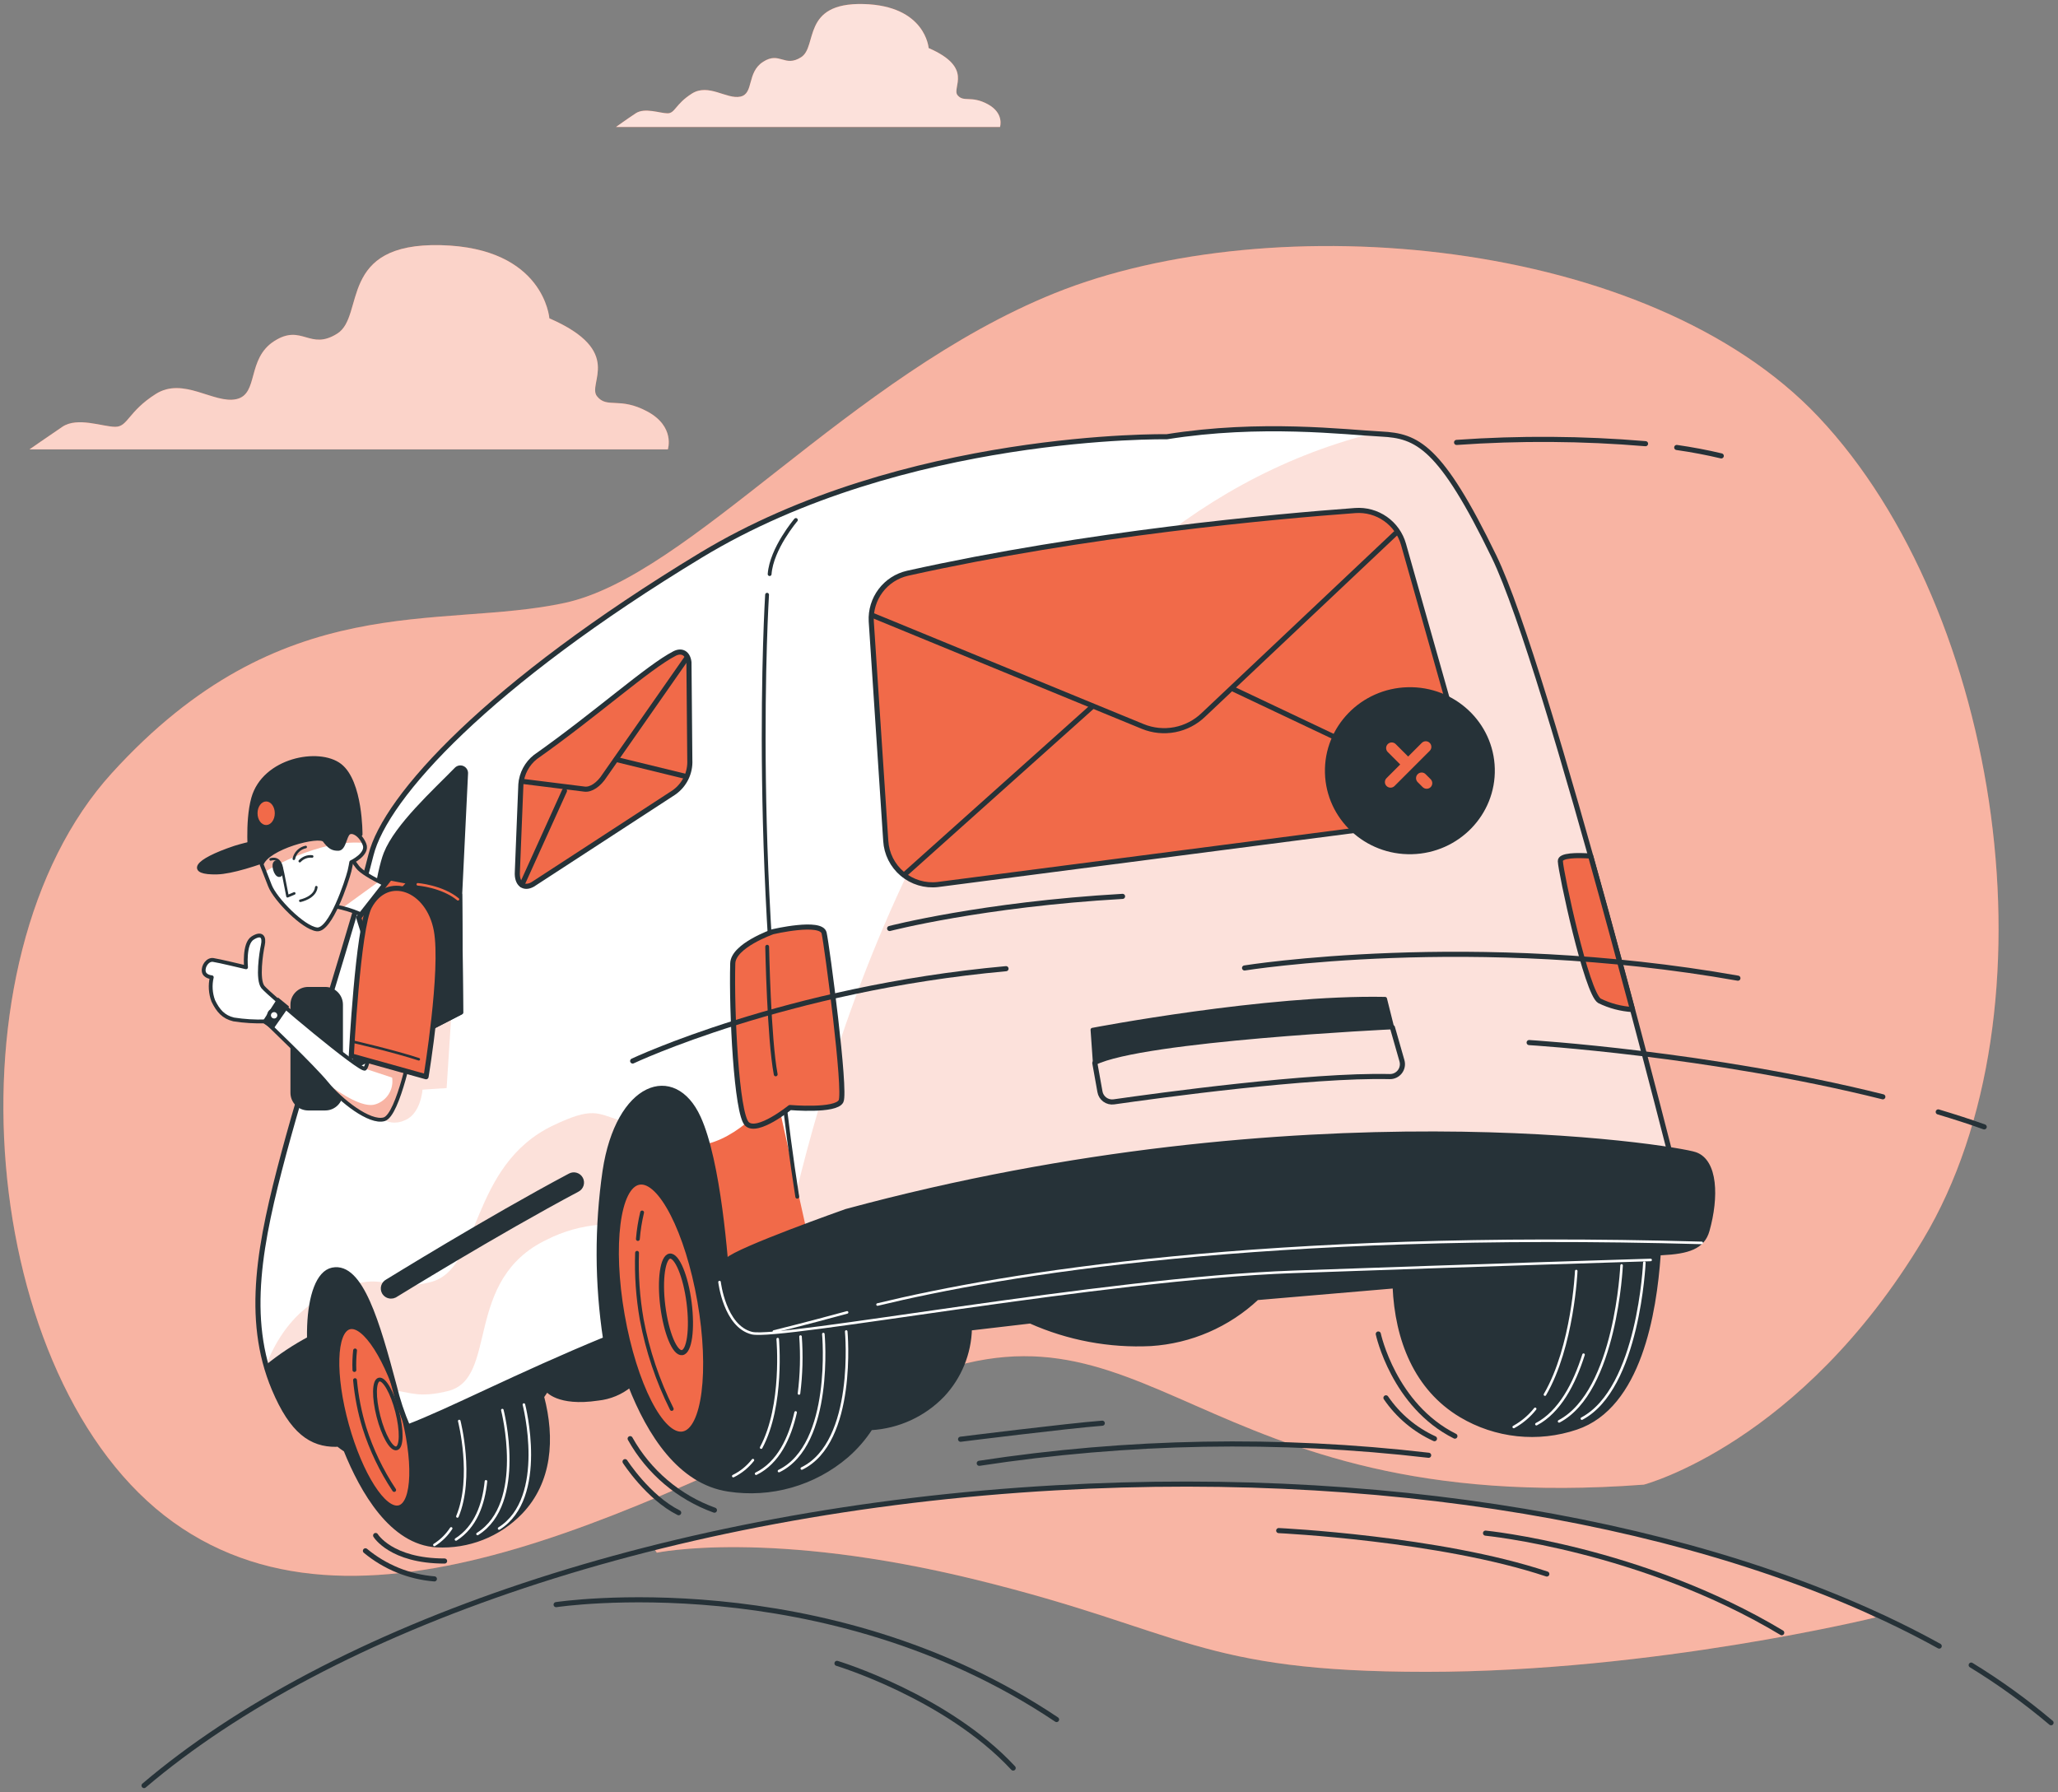 <svg width="403" height="351" viewBox="0 0 403 351" fill="none" xmlns="http://www.w3.org/2000/svg">
<rect x="0" y="0" width="403" height="351" fill="#808080" stroke="none"/>
<g  >
<path  d="M321.9 290.74C321.9 290.74 352.57 282.74 376.57 242.74C403.47 197.9 391.93 119.66 356.1 81.65C322.86 46.4 249.27 40.2 206.57 57.4C166.22 73.66 135.23 112.74 110.57 118.07C85.91 123.4 55.23 114.74 21.9 151.4C-11.43 188.06 -4.1 270.74 33.9 298.07C71.9 325.4 127.9 293.4 176.57 271.4C225.24 249.4 233.23 297.4 321.9 290.74Z" fill="#F16A49"/>
<g opacity="0.7">
<path opacity="0.7" d="M321.9 290.74C321.9 290.74 352.57 282.74 376.57 242.74C403.47 197.9 391.93 119.66 356.1 81.65C322.86 46.4 249.27 40.2 206.57 57.4C166.22 73.66 135.23 112.74 110.57 118.07C85.91 123.4 55.23 114.74 21.9 151.4C-11.43 188.06 -4.1 270.74 33.9 298.07C71.9 325.4 127.9 293.4 176.57 271.4C225.24 249.4 233.23 297.4 321.9 290.74Z" fill="white"/>
</g>
<path d="M311.74 210V209.94C303.58 207.23 291.06 208.15 289.2 209.26C287.223 210.584 285.524 212.282 284.2 214.26C279.805 220.495 276.654 227.52 274.92 234.95L186.17 243.2C182.9 236.14 177.97 229.81 173.02 225.99C171.606 224.806 169.976 223.906 168.22 223.34C167.447 223.247 166.665 223.274 165.9 223.42C162.68 214.09 158.12 205.09 152.42 204.52C140.42 203.32 119.48 207.34 113.77 218.98C108.06 230.62 106.27 259.68 106.27 259.68L102.27 263.68C99.353 257.996 95.295 252.975 90.35 248.93C88.94 247.739 87.309 246.838 85.55 246.28C84.55 246 80.55 246.62 76.36 247.99C76.19 247.83 76.03 247.67 75.85 247.52C71.85 244.17 63.65 242.34 59.07 250.88C54.49 259.42 59.99 275.59 62.73 279.25C64.061 281.119 65.729 282.724 67.65 283.98C70.88 291.98 76.65 302.18 85.53 302.65C88.572 302.813 91.613 302.321 94.448 301.207C97.282 300.092 99.844 298.381 101.96 296.19C107.72 290.19 108.34 281.76 106.17 273.51L107.1 272.15C107.1 272.15 109.17 275.1 117.1 273.91C119.399 273.673 121.578 272.769 123.37 271.31C127.09 280.8 133.1 290.31 142.65 291.73C146.749 292.357 150.934 292.094 154.922 290.958C158.91 289.823 162.606 287.842 165.76 285.15C167.593 283.567 169.192 281.732 170.51 279.7C175.857 279.405 180.895 277.097 184.61 273.24C187.934 269.695 189.835 265.048 189.95 260.19L201.76 258.81C209.174 262.117 217.262 263.631 225.37 263.23C233.134 262.731 240.483 259.55 246.16 254.23L273.07 251.93C273.52 262.36 277.27 271.93 286.07 277.2C289.439 279.211 293.204 280.467 297.106 280.884C301.007 281.3 304.953 280.865 308.67 279.61C321.08 275.45 324.02 257.01 324.82 245.8C326.06 227.8 320.32 212.55 311.74 210Z" fill="#263238" stroke="#263238" stroke-width="0.75" stroke-linecap="round" stroke-linejoin="round"/>
<path d="M147.44 285.94C146.408 287.259 145.092 288.329 143.59 289.07" stroke="white" stroke-width="0.5" stroke-linecap="round" stroke-linejoin="round"/>
<path d="M152.29 262.24C152.29 262.24 153.48 275.24 149.05 283.49" stroke="white" stroke-width="0.5" stroke-linecap="round" stroke-linejoin="round"/>
<path d="M155.8 276.6C154.67 281.6 152.42 286.45 148.06 288.6" stroke="white" stroke-width="0.5" stroke-linecap="round" stroke-linejoin="round"/>
<path d="M161.23 261.25C161.23 261.25 163.23 282.86 152.54 288.08" stroke="white" stroke-width="0.5" stroke-linecap="round" stroke-linejoin="round"/>
<path d="M165.71 260.75C165.71 260.75 167.71 282.37 157.01 287.58" stroke="white" stroke-width="0.5" stroke-linecap="round" stroke-linejoin="round"/>
<path d="M300.62 275.9C299.471 277.351 298.043 278.558 296.42 279.45" stroke="white" stroke-width="0.5" stroke-linecap="round" stroke-linejoin="round"/>
<path d="M308.66 248.91C308.66 248.91 308.02 263.7 302.53 273.11" stroke="white" stroke-width="0.5" stroke-linecap="round" stroke-linejoin="round"/>
<path d="M310.09 265.29C308.29 270.98 305.41 276.5 300.86 278.9" stroke="white" stroke-width="0.5" stroke-linecap="round" stroke-linejoin="round"/>
<path d="M317.54 247.81C317.54 247.81 316.47 272.45 305.3 278.35" stroke="white" stroke-width="0.5" stroke-linecap="round" stroke-linejoin="round"/>
<path d="M322 247.27C322 247.27 320.93 271.9 309.76 277.81" stroke="white" stroke-width="0.5" stroke-linecap="round" stroke-linejoin="round"/>
<path d="M88.35 299.31C87.499 300.614 86.377 301.719 85.06 302.55" stroke="white" stroke-width="0.5" stroke-linecap="round" stroke-linejoin="round"/>
<path d="M89.93 278.28C89.93 278.28 92.75 289.28 89.57 296.97" stroke="white" stroke-width="0.5" stroke-linecap="round" stroke-linejoin="round"/>
<path d="M95.16 290.09C94.71 294.54 93.16 299.02 89.29 301.48" stroke="white" stroke-width="0.5" stroke-linecap="round" stroke-linejoin="round"/>
<path d="M98.37 276.14C98.37 276.14 103.07 294.39 93.51 300.4" stroke="white" stroke-width="0.5" stroke-linecap="round" stroke-linejoin="round"/>
<path d="M102.59 275.06C102.59 275.06 107.3 293.31 97.73 299.33" stroke="white" stroke-width="0.5" stroke-linecap="round" stroke-linejoin="round"/>
<path d="M137.06 254.83C139.44 268.44 137.95 280.08 133.75 280.83C129.55 281.58 124.2 271.12 121.82 257.51C119.44 243.9 120.93 232.26 125.14 231.51C129.35 230.76 134.68 241.21 137.06 254.83Z" fill="#F16A49" stroke="#263238" stroke-linecap="round" stroke-linejoin="round"/>
<path d="M134.94 255.12C135.6 260.34 134.99 264.71 133.56 264.89C132.13 265.07 130.45 260.99 129.79 255.77C129.13 250.55 129.79 246.17 131.17 245.99C132.55 245.81 134.28 249.9 134.94 255.12Z" fill="#F16A49" stroke="#263238" stroke-linecap="round" stroke-linejoin="round"/>
<path d="M124.91 242.64C125.052 240.888 125.329 239.149 125.74 237.44" stroke="#263238" stroke-width="0.75" stroke-linecap="round" stroke-linejoin="round"/>
<path d="M131.54 275.92C128.773 270.379 126.794 264.479 125.66 258.39C124.907 254.083 124.602 249.71 124.75 245.34" stroke="#263238" stroke-width="0.75" stroke-linecap="round" stroke-linejoin="round"/>
<path d="M78.208 295.278C81.231 294.44 81.483 285.827 78.77 276.039C76.058 266.252 71.408 258.996 68.385 259.834C65.362 260.672 65.111 269.285 67.823 279.073C70.535 288.861 75.185 296.116 78.208 295.278Z" fill="#F16A49" stroke="#263238" stroke-linecap="round" stroke-linejoin="round"/>
<path d="M77.78 276.43C78.73 280.15 78.68 283.37 77.66 283.63C76.64 283.89 75.06 281.08 74.11 277.37C73.16 273.66 73.21 270.42 74.23 270.17C75.25 269.92 76.83 272.71 77.78 276.43Z" stroke="#263238" stroke-width="0.75" stroke-linecap="round" stroke-linejoin="round"/>
<path d="M69.4 268.3C69.344 267.019 69.388 265.735 69.53 264.46" stroke="#263238" stroke-width="0.75" stroke-linecap="round" stroke-linejoin="round"/>
<path d="M77.19 291.79C74.689 288.028 72.727 283.935 71.36 279.63C70.426 276.582 69.809 273.445 69.52 270.27" stroke="#263238" stroke-width="0.75" stroke-linecap="round" stroke-linejoin="round"/>
<path d="M292.57 109C282.03 87.25 277.48 85.36 270.47 85C263.46 84.64 246.91 82.58 228.47 85.53C228.47 85.53 177.03 84.63 137.23 108.74C95.68 133.91 75.46 156.02 72.63 167.48C69.8 178.94 60.14 208.8 55.56 225.92C50.98 243.04 47.86 258.12 53.7 271.98C57.23 280.36 60.99 282.88 65.82 282.84C65.081 281.514 64.43 280.141 63.87 278.73C59.07 266.84 59.65 249.83 65.13 248.73C70.61 247.63 73.88 259.02 77.19 271.44C77.847 274.178 78.737 276.854 79.85 279.44C88.04 276.35 101.16 269.44 118.6 262.26C116.944 251.352 116.907 240.259 118.49 229.34C121.07 212.27 131.98 208.5 136.73 218.89C140.66 227.45 142.12 246.61 142.51 253.07C149.51 250.66 155.37 249.07 158.98 248.85C158.98 248.85 218.66 235.37 262.65 234.29C306.64 233.21 328.65 232.16 328.65 232.16C328.65 232.16 303.11 130.71 292.57 109Z" fill="white"/>
<path d="M151.93 213.94C151.93 213.94 145.88 222.22 138.52 223.99C141.12 233.53 142.19 247.65 142.52 252.99C148.77 250.84 154.08 249.33 157.72 248.89C158.25 245.77 158.57 243.78 158.57 243.78L151.93 213.94Z" fill="#F16A49"/>
<path opacity="0.2" d="M77.45 272.34C80.23 272.62 82.08 273.82 87.73 272.41C97.73 269.92 90.54 250.62 107.13 242.74C110.351 241.116 113.855 240.132 117.45 239.84C117.599 236.309 117.933 232.787 118.45 229.29C118.89 225.856 119.905 222.519 121.45 219.42C116.92 218.03 116.1 216.7 108.38 220.37C91.78 228.25 94.27 248.58 84.32 251.07C76.38 253.07 75.94 249.88 69.91 251.36C72.73 255.36 74.91 263.15 77.11 271.36C77.28 271.73 77.36 272 77.45 272.34Z" fill="#F16A49"/>
<g style="mix-blend-mode:multiply">
<g style="mix-blend-mode:multiply" opacity="0.2">
<path d="M61.12 255.25C56.47 258.45 53.7 263.25 52.12 267.3C52.549 268.898 53.076 270.468 53.7 272C57.23 280.38 60.99 282.9 65.82 282.86C65.081 281.534 64.43 280.161 63.87 278.75C60.82 271.18 60 261.55 61.12 255.25Z" fill="#F16A49"/>
</g>
</g>
<g style="mix-blend-mode:multiply" opacity="0.2">
<path d="M270.47 85L268.66 84.89C195.73 103.55 166.06 191.45 155.85 233.81C156.4 238.02 157 242.15 157.65 246.17C158.89 245.93 158.03 248.85 158.98 248.8C158.98 248.8 218.66 235.32 262.65 234.24C306.64 233.16 328.65 232.11 328.65 232.11C328.65 232.11 303.11 130.71 292.57 109C282.03 87.29 277.48 85.32 270.47 85Z" fill="#F16A49"/>
</g>
<path d="M292.57 109C282.03 87.25 277.48 85.36 270.47 85C263.46 84.64 246.91 82.58 228.47 85.53C228.47 85.53 177.03 84.63 137.23 108.74C95.68 133.91 75.46 156.02 72.63 167.48C69.8 178.94 60.14 208.8 55.56 225.92C50.98 243.04 47.86 258.12 53.7 271.98C57.23 280.36 60.99 282.88 65.82 282.84C65.081 281.514 64.43 280.141 63.87 278.73C59.07 266.84 59.65 249.83 65.13 248.73C70.61 247.63 73.88 259.02 77.19 271.44C77.847 274.178 78.737 276.854 79.85 279.44C88.04 276.35 101.16 269.44 118.6 262.26C116.944 251.352 116.907 240.259 118.49 229.34C121.07 212.27 131.98 208.5 136.73 218.89C140.66 227.45 142.12 246.61 142.51 253.07C149.51 250.66 155.37 249.07 158.98 248.85C158.98 248.85 218.66 235.37 262.65 234.29C306.64 233.21 328.65 232.16 328.65 232.16C328.65 232.16 303.11 130.71 292.57 109Z" stroke="#263238" stroke-linecap="round" stroke-linejoin="round"/>
<path opacity="0.2" d="M74.27 218.76C74.957 219.331 75.792 219.694 76.678 219.806C77.564 219.917 78.463 219.773 79.27 219.39C82.42 218.13 82.74 213.39 82.74 213.39L87.46 213.08L88.41 198.27L78.01 202.36C78.01 202.36 75.22 216.87 74.27 218.76Z" fill="#F16A49"/>
<path d="M60.63 262.07C57.644 263.657 54.82 265.532 52.2 267.67C52.615 269.135 53.115 270.574 53.7 271.98C57.23 280.36 60.99 282.88 65.82 282.84C65.081 281.514 64.43 280.141 63.87 278.73C61.82 273.41 60.723 267.77 60.63 262.07V262.07Z" fill="#263238" stroke="#263238" stroke-width="0.75" stroke-linecap="round" stroke-linejoin="round"/>
<path d="M76.56 253.81C76.289 253.809 76.024 253.735 75.792 253.596C75.56 253.457 75.369 253.258 75.24 253.02C75.058 252.674 75.019 252.271 75.131 251.897C75.243 251.523 75.498 251.208 75.84 251.02C76.08 250.89 95.54 238.83 111.66 230.26C111.834 230.167 112.025 230.11 112.221 230.091C112.417 230.072 112.615 230.092 112.803 230.149C112.992 230.207 113.167 230.301 113.319 230.426C113.471 230.552 113.597 230.706 113.69 230.88C113.783 231.054 113.84 231.244 113.859 231.441C113.878 231.637 113.858 231.835 113.8 232.023C113.743 232.212 113.649 232.387 113.523 232.539C113.398 232.691 113.244 232.817 113.07 232.91C96.96 241.47 77.51 253.52 77.27 253.65C77.051 253.764 76.806 253.819 76.56 253.81V253.81Z" fill="#263238" stroke="#263238" stroke-miterlimit="10"/>
<path d="M102 153.57L101.31 170.74C101.16 173.08 102.52 174.21 104.31 173.2L131.96 155.2C132.977 154.491 133.796 153.536 134.342 152.423C134.888 151.311 135.142 150.078 135.08 148.84L134.91 129.69C134.71 127.95 133.53 127.24 132.08 127.99C126.88 130.68 116.84 139.78 104.84 148.25C104.027 148.894 103.355 149.699 102.867 150.615C102.378 151.53 102.083 152.536 102 153.57V153.57Z" fill="#F16A49" stroke="#263238" stroke-linecap="round" stroke-linejoin="round"/>
<path d="M120.68 148.73L134.19 152.03" stroke="#263238" stroke-linecap="round" stroke-linejoin="round"/>
<path d="M102.2 173.28L110.54 154.86" stroke="#263238" stroke-linecap="round" stroke-linejoin="round"/>
<path d="M102.16 153L114.42 154.53C115.69 154.72 117.27 153.67 118.42 151.85L134.42 128.94" stroke="#263238" stroke-linecap="round" stroke-linejoin="round"/>
<path d="M170.61 121.67L173.45 164.67C173.524 165.911 173.849 167.124 174.407 168.235C174.965 169.347 175.744 170.332 176.696 171.132C177.648 171.933 178.753 172.53 179.943 172.889C181.133 173.248 182.385 173.361 183.62 173.22L279.14 160.82C280.456 160.668 281.723 160.233 282.855 159.543C283.986 158.854 284.954 157.927 285.692 156.827C286.43 155.727 286.92 154.479 287.128 153.171C287.337 151.863 287.259 150.525 286.9 149.25L274.84 106.61C274.269 104.584 273.016 102.817 271.292 101.608C269.568 100.4 267.48 99.825 265.38 99.98C249.9 101.12 212.77 104.45 177.72 112.26C175.616 112.738 173.748 113.945 172.447 115.666C171.146 117.388 170.495 119.515 170.61 121.67V121.67Z" fill="#F16A49" stroke="#263238" stroke-linecap="round" stroke-linejoin="round"/>
<path d="M241.61 135L285.22 155.66" stroke="#263238" stroke-linecap="round" stroke-linejoin="round"/>
<path d="M177.07 171.33L213.9 138.37" stroke="#263238" stroke-linecap="round" stroke-linejoin="round"/>
<path d="M170.93 120.54L223.78 142.27C225.764 143.081 227.941 143.298 230.047 142.895C232.152 142.492 234.095 141.486 235.64 140L273.31 104.43" stroke="#263238" stroke-linecap="round" stroke-linejoin="round"/>
<path d="M276.477 166.906C285.454 166.685 292.556 159.354 292.339 150.531C292.121 141.708 284.668 134.735 275.69 134.956C266.713 135.177 259.611 142.508 259.828 151.331C260.046 160.154 267.499 167.127 276.477 166.906Z" fill="#263238" stroke="#263238" stroke-width="0.75" stroke-linecap="round" stroke-linejoin="round"/>
<path d="M213.93 201.66C213.93 201.66 247.93 195.14 271.23 195.6L272.63 201.2C272.63 201.2 223.71 203.52 214.39 208.2L213.93 201.66Z" fill="#263238" stroke="#263238" stroke-width="0.75" stroke-linecap="round" stroke-linejoin="round"/>
<path d="M214.39 208.18L215.39 213.78C215.493 214.404 215.837 214.963 216.347 215.337C216.858 215.711 217.494 215.87 218.12 215.78C226.65 214.56 256.59 210.45 272.12 210.83C272.503 210.842 272.882 210.763 273.229 210.6C273.575 210.437 273.878 210.195 274.113 209.893C274.348 209.591 274.508 209.237 274.581 208.861C274.653 208.486 274.636 208.098 274.53 207.73L272.67 201.22" stroke="#263238" stroke-linecap="round" stroke-linejoin="round"/>
<path d="M90.32 198.29L90.13 175.19L91.28 151.44C91.289 151.213 91.228 150.988 91.107 150.796C90.986 150.603 90.81 150.452 90.602 150.361C90.393 150.27 90.162 150.245 89.939 150.287C89.716 150.33 89.51 150.439 89.35 150.6C85.05 155 77.69 161.66 75.51 167.12C72.68 174.19 69.33 208.99 69.33 208.99L90.32 198.29Z" fill="#263238" stroke="#263238" stroke-width="0.75" stroke-linecap="round" stroke-linejoin="round"/>
<path d="M63.69 193.65H60.34C58.633 193.65 57.25 195.033 57.25 196.74V214C57.25 215.706 58.633 217.09 60.34 217.09H63.69C65.397 217.09 66.78 215.706 66.78 214V196.74C66.78 195.033 65.397 193.65 63.69 193.65Z" fill="#263238" stroke="#263238" stroke-width="0.75" stroke-linecap="round" stroke-linejoin="round"/>
<path d="M65.8 177.53C67.386 177.834 68.935 178.307 70.42 178.94C71.652 179.546 72.771 180.358 73.73 181.34L78.73 174.73C78.73 174.73 71.4 171.66 70.01 169.79L68.63 167.91L65.8 177.53Z" fill="white"/>
<g style="mix-blend-mode:multiply" opacity="0.5">
<path d="M70 169.79L68.71 168L68.56 168.1L65.8 177.5C65.8 177.5 66.33 177.6 67.08 177.78L74.23 172.6C72.667 171.916 71.236 170.965 70 169.79V169.79Z" fill="#F16A49"/>
</g>
<path d="M65.8 177.53C67.386 177.834 68.935 178.307 70.42 178.94C71.652 179.546 72.771 180.358 73.73 181.34L78.73 174.73C78.73 174.73 71.4 171.66 70.01 169.79L68.63 167.91L65.8 177.53Z" stroke="#263238" stroke-width="0.75" stroke-linecap="round" stroke-linejoin="round"/>
<path d="M76.36 171.92L70.25 179.71L71.08 182.36L80.39 172.69L76.36 171.92Z" fill="#F16A49" stroke="#263238" stroke-linecap="round" stroke-linejoin="round"/>
<path d="M66.58 149.91C62.45 146.71 51.69 148.75 49.58 156.33C48.28 161 49 168 49 168L61.26 165.4L62.26 166.91C64.26 169.91 68.59 167.91 69.71 166.91C70.32 166.38 70.28 164.82 70.12 163.53L70.61 163.42C70.61 163.42 70.7 153.12 66.58 149.91Z" fill="#263238" stroke="#263238" stroke-width="0.75" stroke-linecap="round" stroke-linejoin="round"/>
<path d="M62 164.48C56.619 163.881 51.172 164.398 46 166C38 168.68 36.77 171 42.5 170.86C48.23 170.72 62 164.48 62 164.48Z" fill="#263238" stroke="#263238" stroke-width="0.75" stroke-linecap="round" stroke-linejoin="round"/>
<path d="M52.12 161.57C53.053 161.57 53.81 160.536 53.81 159.26C53.81 157.984 53.053 156.95 52.12 156.95C51.187 156.95 50.43 157.984 50.43 159.26C50.43 160.536 51.187 161.57 52.12 161.57Z" fill="#F16A49"/>
<path d="M90.13 175.19C90.13 175.19 79.18 172.41 75.81 174.97C72.44 177.53 71.58 181.76 72.66 186.89C73.74 192.02 76.37 205.51 76.37 205.51L90.32 198.29L90.13 175.19Z" fill="#263238" stroke="#263238" stroke-width="0.75" stroke-linecap="round" stroke-linejoin="round"/>
<path d="M72.75 203.36C72.75 203.36 72.16 208.54 71.47 209.27C70.78 210 52.58 194.71 51.47 193.27C50.36 191.83 51.12 186.69 51.47 185.08C51.82 183.47 51.23 182.59 49.47 183.7C47.71 184.81 48.18 189.43 48.18 189.43C48.18 189.43 42.81 188.14 41.74 187.99C40.67 187.84 39.74 189.17 39.9 190.23C40.06 191.29 41.47 191.38 41.47 191.38C41.109 192.915 41.21 194.522 41.76 196C42.7 197.94 43.76 199.16 45.76 199.64C47.824 199.962 49.913 200.089 52 200.02C52 200.02 61.3 208.88 64 212.19C66.7 215.5 72.39 220 75.22 219.19C78.05 218.38 80.75 204.25 80.75 204.25L72.75 203.36Z" fill="white"/>
<g style="mix-blend-mode:multiply" opacity="0.5">
<path d="M71.47 209.27L76.79 211.04C76.959 212.156 76.723 213.295 76.125 214.253C75.527 215.21 74.607 215.922 73.53 216.26C71.18 217.04 66.96 214.37 63.96 212.12L64.05 212.23C66.8 215.55 72.44 220.04 75.27 219.23C78.1 218.42 80.8 204.29 80.8 204.29L72.75 203.29C72.75 203.29 72.16 208.54 71.47 209.27Z" fill="#F16A49"/>
</g>
<path d="M72.75 203.36C72.75 203.36 72.16 208.54 71.47 209.27C70.78 210 52.58 194.71 51.47 193.27C50.36 191.83 51.12 186.69 51.47 185.08C51.82 183.47 51.23 182.59 49.47 183.7C47.71 184.81 48.18 189.43 48.18 189.43C48.18 189.43 42.81 188.14 41.74 187.99C40.67 187.84 39.74 189.17 39.9 190.23C40.06 191.29 41.47 191.38 41.47 191.38C41.109 192.915 41.21 194.522 41.76 196C42.7 197.94 43.76 199.16 45.76 199.64C47.824 199.962 49.913 200.089 52 200.02C52 200.02 61.3 208.88 64 212.19C66.7 215.5 72.39 220 75.22 219.19C78.05 218.38 80.75 204.25 80.75 204.25L72.75 203.36Z" stroke="#263238" stroke-width="0.75" stroke-linecap="round" stroke-linejoin="round"/>
<path d="M54.56 196.08L52 200.06L53.31 200.95L55.93 197.2L54.56 196.08Z" fill="#263238" stroke="#263238" stroke-miterlimit="10"/>
<path d="M53.68 199.83C54.232 199.83 54.68 199.382 54.68 198.83C54.68 198.278 54.232 197.83 53.68 197.83C53.128 197.83 52.68 198.278 52.68 198.83C52.68 199.382 53.128 199.83 53.68 199.83Z" fill="white" stroke="#263238" stroke-width="0.75" stroke-linecap="round" stroke-linejoin="round"/>
<path d="M51.23 169.28C51.23 169.28 51.84 170.79 52.86 173.44C53.88 176.09 59.36 181.68 62.04 182C64.72 182.32 67.93 172.58 68.44 170.57C68.61 169.91 68.78 168.85 68.78 168.85C68.78 168.85 72.15 167.26 71.37 165.34C70.59 163.42 69.01 162.54 68.26 163.13C67.51 163.72 67.38 166.21 66.26 166.23C65.14 166.25 64.53 165.9 63.54 164.58C62.55 163.26 52.29 166 51.23 169.28Z" fill="white"/>
<path opacity="0.5" d="M63.52 164.58C62.52 163.27 52.29 166.01 51.23 169.28L51.81 170.76C55.721 168.402 59.97 166.658 64.41 165.59C64.078 165.286 63.78 164.947 63.52 164.58V164.58Z" fill="#F16A49"/>
<g style="mix-blend-mode:multiply">
<g style="mix-blend-mode:multiply" opacity="0.5">
<path d="M71.24 165.07C70.42 163.35 68.97 162.57 68.24 163.13C67.782 163.727 67.443 164.406 67.24 165.13C68.568 164.981 69.908 164.961 71.24 165.07V165.07Z" fill="#F16A49"/>
</g>
</g>
<path d="M51.23 169.28C51.23 169.28 51.84 170.79 52.86 173.44C53.88 176.09 59.36 181.68 62.04 182C64.72 182.32 67.93 172.58 68.44 170.57C68.61 169.91 68.78 168.85 68.78 168.85C68.78 168.85 72.15 167.26 71.37 165.34C70.59 163.42 69.01 162.54 68.26 163.13C67.51 163.72 67.38 166.21 66.26 166.23C65.14 166.25 64.53 165.9 63.54 164.58C62.55 163.26 52.29 166 51.23 169.28Z" stroke="#263238" stroke-width="0.75" stroke-linecap="round" stroke-linejoin="round"/>
<path d="M54.86 170C55.04 170.61 54.98 171.17 54.74 171.24C54.5 171.31 54.15 170.87 53.97 170.24C53.79 169.61 53.85 169.07 54.09 169C54.33 168.93 54.68 169.41 54.86 170Z" fill="#263238" stroke="#263238" stroke-miterlimit="10"/>
<path d="M53 168.3C54.4 167.9 55 168.95 55.17 169.92L55.43 171.07L56.3 175.52L57.62 174.96" stroke="#263238" stroke-width="0.5" stroke-linecap="round" stroke-linejoin="round"/>
<path d="M58.7 168.64C59.004 168.306 59.383 168.049 59.805 167.889C60.227 167.729 60.681 167.671 61.13 167.72" stroke="#263238" stroke-width="0.5" stroke-linecap="round" stroke-linejoin="round"/>
<path d="M59.86 165.87C59.291 165.989 58.769 166.271 58.357 166.681C57.945 167.091 57.661 167.612 57.54 168.18" stroke="#263238" stroke-width="0.5" stroke-linecap="round" stroke-linejoin="round"/>
<path d="M58.81 176.4C58.81 176.4 61.71 175.82 61.94 173.74" stroke="#263238" stroke-width="0.5" stroke-linecap="round" stroke-linejoin="round"/>
<path d="M83.43 210.86L68.79 206.78C68.79 206.78 70.08 181.78 72.34 177.55C75.86 170.98 83.93 173.94 85.45 182.2C86.87 190 83.43 210.86 83.43 210.86Z" fill="#F16A49" stroke="#263238" stroke-linecap="round" stroke-linejoin="round"/>
<path d="M69.14 204C69.14 204 77.14 205.84 82.01 207.44" stroke="#263238" stroke-width="0.5" stroke-linecap="round" stroke-linejoin="round"/>
<path d="M81.81 173.18C81.81 173.18 86.57 173.55 89.68 176.11" stroke="#F16A49" stroke-width="0.5" stroke-linecap="round" stroke-linejoin="round"/>
<path d="M165.69 237.13C165.69 237.13 144.37 244.65 142.42 246.7C140.47 248.75 140.67 256.75 145.27 260.64C149.87 264.53 182.66 255.71 206.1 253.14C229.54 250.57 281 246.79 302 245.77C323 244.75 332.55 247.52 334.39 240.97C336.23 234.42 336 227.42 332 226C328 224.58 255.12 212.91 165.69 237.13Z" fill="#263238" stroke="#263238" stroke-width="0.75" stroke-linecap="round" stroke-linejoin="round"/>
<path d="M140.9 251.07C140.9 251.07 141.9 259.74 147.23 261.07C152.56 262.4 215.9 250.4 253.23 249.07C290.56 247.74 323.23 246.74 323.23 246.74" stroke="white" stroke-width="0.5" stroke-linecap="round" stroke-linejoin="round"/>
<path d="M171.84 255.47C196.6 249.47 247.53 240.99 333.23 243.4" stroke="white" stroke-width="0.5" stroke-linecap="round" stroke-linejoin="round"/>
<path d="M151.54 260.75C151.54 260.75 157.23 259.37 165.88 257.01" stroke="white" stroke-width="0.5" stroke-linecap="round" stroke-linejoin="round"/>
<path d="M156.76 261.74C157.029 265.458 156.929 269.193 156.46 272.89" stroke="white" stroke-width="0.5" stroke-linecap="round" stroke-linejoin="round"/>
<path d="M155.85 101.83C155.85 101.83 151.08 107.42 150.71 112.43" stroke="#263238" stroke-width="0.75" stroke-linecap="round" stroke-linejoin="round"/>
<path d="M150.21 116.47C150.21 116.47 146.62 173.58 156.12 234.36" stroke="#263238" stroke-width="0.75" stroke-linecap="round" stroke-linejoin="round"/>
<path d="M151.34 182.46C151.34 182.46 143.59 185.16 143.49 188.66C143.23 198.07 144.22 218.15 146.27 220.1C148.32 222.05 154.69 216.89 154.69 216.89C154.69 216.89 163.69 217.67 164.69 215.65C165.69 213.63 161.94 185.2 161.38 182.72C160.82 180.24 151.34 182.46 151.34 182.46Z" fill="#F16A49" stroke="#263238" stroke-linecap="round" stroke-linejoin="round"/>
<path d="M313.22 196C315.237 196.986 317.429 197.563 319.67 197.7C317.19 188.38 314.38 178 311.48 167.64C308.86 167.46 305.48 167.46 305.55 168.64C305.6 170.66 310.69 194.54 313.22 196Z" fill="#F16A49" stroke="#263238" stroke-linecap="round" stroke-linejoin="round"/>
<path d="M150.23 185.4C150.23 185.4 150.57 203.4 151.9 210.4" stroke="#263238" stroke-width="0.75" stroke-linecap="round" stroke-linejoin="round"/>
<path d="M243.71 189.56C243.71 189.56 288.33 182.37 340.32 191.56" stroke="#263238" stroke-linecap="round" stroke-linejoin="round"/>
<path d="M379.55 217.75C382.62 218.67 385.64 219.64 388.55 220.68" stroke="#263238" stroke-linecap="round" stroke-linejoin="round"/>
<path d="M299.44 204.17C299.44 204.17 334.82 206.32 368.7 214.79" stroke="#263238" stroke-linecap="round" stroke-linejoin="round"/>
<path d="M191.76 286.56C220.892 282.108 250.488 281.58 279.76 284.99" stroke="#263238" stroke-linecap="round" stroke-linejoin="round"/>
<path d="M188.1 281.85C188.1 281.85 209.04 279.23 215.85 278.71" stroke="#263238" stroke-linecap="round" stroke-linejoin="round"/>
<path d="M328.34 87.63C331.34 88.06 334.34 88.63 337.06 89.28" stroke="#263238" stroke-linecap="round" stroke-linejoin="round"/>
<path d="M285.23 86.64C297.551 85.77 309.922 85.853 322.23 86.89" stroke="#263238" stroke-linecap="round" stroke-linejoin="round"/>
<path d="M123.89 207.78C123.89 207.78 153.77 193.63 197 189.7" stroke="#263238" stroke-linecap="round" stroke-linejoin="round"/>
<path d="M174.21 181.83C174.21 181.83 192.3 177.12 219.82 175.54" stroke="#263238" stroke-linecap="round" stroke-linejoin="round"/>
<path d="M123.4 281.74C127.031 288.244 132.891 293.216 139.9 295.74" stroke="#263238" stroke-linecap="round" stroke-linejoin="round"/>
<path d="M122.4 286.24C122.4 286.24 126.9 293.24 132.9 296.24" stroke="#263238" stroke-linecap="round" stroke-linejoin="round"/>
<path d="M269.9 261.24C269.9 261.24 272.9 275.24 284.9 281.24" stroke="#263238" stroke-linecap="round" stroke-linejoin="round"/>
<path d="M271.4 273.74C273.778 277.223 277.063 279.99 280.9 281.74" stroke="#263238" stroke-linecap="round" stroke-linejoin="round"/>
<path d="M73.56 300.7C73.56 300.7 76.56 305.7 87.06 305.7" stroke="#263238" stroke-linecap="round" stroke-linejoin="round"/>
<path d="M71.56 303.7C75.385 306.881 80.101 308.802 85.06 309.2" stroke="#263238" stroke-linecap="round" stroke-linejoin="round"/>
<path d="M206.74 291.36C180.182 292.804 153.818 296.749 128 303.14L128.62 304.07C128.62 304.07 150.62 299.4 191.28 309.4C231.94 319.4 234.62 327.4 279.28 327.4C323.94 327.4 367.28 316.74 367.28 316.74L361.86 313.74C321.76 296.77 266.8 288 206.74 291.36Z" fill="#F16A49"/>
<path opacity="0.5" d="M206.74 291.36C180.182 292.804 153.818 296.749 128 303.14L128.62 304.07C128.62 304.07 150.62 299.4 191.28 309.4C231.94 319.4 234.62 327.4 279.28 327.4C323.94 327.4 367.28 316.74 367.28 316.74L361.86 313.74C321.76 296.77 266.8 288 206.74 291.36Z" fill="white"/>
<path d="M108.9 314.24C108.9 314.24 161.4 306.24 206.9 336.74" stroke="#263238" stroke-linecap="round" stroke-linejoin="round"/>
<path d="M163.9 325.74C163.9 325.74 185.4 332.24 198.4 346.24" stroke="#263238" stroke-linecap="round" stroke-linejoin="round"/>
<path d="M290.9 300.24C290.9 300.24 321.4 303.24 348.9 319.74" stroke="#263238" stroke-linecap="round" stroke-linejoin="round"/>
<path d="M386 326.08C391.492 329.441 396.721 333.215 401.64 337.37" stroke="#263238" stroke-linecap="round" stroke-linejoin="round"/>
<path d="M28.21 349.67C64.66 318.67 130.52 295.67 206.74 291.36C276.31 287.41 339.06 299.87 379.74 322.36" stroke="#263238" stroke-linecap="round" stroke-linejoin="round"/>
<path d="M250.4 299.74C250.4 299.74 281.9 301.24 302.9 308.24" stroke="#263238" stroke-linecap="round" stroke-linejoin="round"/>
<path d="M107.58 62.34C107.58 62.34 106.58 48.51 86.33 48.01C66.08 47.51 71.5 61.85 66.07 65.31C60.64 68.77 59.15 63.31 53.71 66.79C48.27 70.27 50.71 77.17 46.3 78.16C41.89 79.15 35.92 73.71 30.49 77.16C25.06 80.61 25.05 83.58 22.58 83.58C20.11 83.58 15.17 81.58 12.21 83.58C9.25 85.58 5.78 88 5.78 88H130.78C130.78 88 132.26 83.55 126.78 80.59C121.3 77.63 118.87 80.09 116.9 77.59C114.93 75.09 122.4 68.77 107.58 62.34Z" fill="#F16A49"/>
<path d="M181.85 9.41C181.85 9.41 181.25 1.09 169.07 0.79C156.89 0.49 160.15 9.12 156.88 11.2C153.61 13.28 152.72 10.01 149.45 12.09C146.18 14.17 147.67 18.33 144.99 18.92C142.31 19.51 138.75 16.25 135.48 18.33C132.21 20.41 132.21 22.19 130.72 22.19C129.23 22.19 126.26 21.01 124.48 22.19C122.7 23.37 120.62 24.87 120.62 24.87H195.82C195.82 24.87 196.71 22.19 193.44 20.41C190.17 18.63 188.69 20.11 187.5 18.63C186.31 17.15 190.77 13.28 181.85 9.41Z" fill="#F16A49"/>
<path opacity="0.7" d="M107.58 62.34C107.58 62.34 106.58 48.51 86.33 48.01C66.08 47.51 71.5 61.85 66.07 65.31C60.64 68.77 59.15 63.31 53.71 66.79C48.27 70.27 50.71 77.17 46.3 78.16C41.89 79.15 35.92 73.71 30.49 77.16C25.06 80.61 25.05 83.58 22.58 83.58C20.11 83.58 15.17 81.58 12.21 83.58C9.25 85.58 5.78 88 5.78 88H130.78C130.78 88 132.26 83.55 126.78 80.59C121.3 77.63 118.87 80.09 116.9 77.59C114.93 75.09 122.4 68.77 107.58 62.34Z" fill="white"/>
<path opacity="0.8" d="M181.85 9.41C181.85 9.41 181.25 1.09 169.07 0.79C156.89 0.49 160.15 9.12 156.88 11.2C153.61 13.28 152.72 10.01 149.45 12.09C146.18 14.17 147.67 18.33 144.99 18.92C142.31 19.51 138.75 16.25 135.48 18.33C132.21 20.41 132.21 22.19 130.72 22.19C129.23 22.19 126.26 21.01 124.48 22.19C122.7 23.37 120.62 24.87 120.62 24.87H195.82C195.82 24.87 196.71 22.19 193.44 20.41C190.17 18.63 188.69 20.11 187.5 18.63C186.31 17.15 190.77 13.28 181.85 9.41Z" fill="white"/>
<path fill-rule="evenodd" clip-rule="evenodd" d="M273.064 153.942L279.933 147.073L279.986 147.02C280.399 146.588 280.391 145.906 279.969 145.484C279.766 145.276 279.489 145.159 279.198 145.157C278.908 145.155 278.629 145.27 278.424 145.475L275.745 148.155L273.307 145.717C272.878 145.288 272.182 145.288 271.753 145.718C271.324 146.147 271.324 146.842 271.753 147.271L274.19 149.709L271.511 152.388C271.087 152.813 271.086 153.5 271.511 153.924C271.937 154.352 272.628 154.359 273.064 153.942ZM278.568 154.122L277.675 153.229L277.586 153.14C277.387 152.927 277.28 152.643 277.29 152.352C277.3 152.06 277.426 151.785 277.639 151.586C277.851 151.383 278.135 151.275 278.428 151.285C278.72 151.295 278.996 151.423 279.193 151.639L280.176 152.622C280.375 152.835 280.481 153.119 280.471 153.41C280.461 153.702 280.336 153.977 280.122 154.176C279.676 154.584 278.985 154.56 278.568 154.122Z" fill="#F16A49"/>
</g>

</svg>
